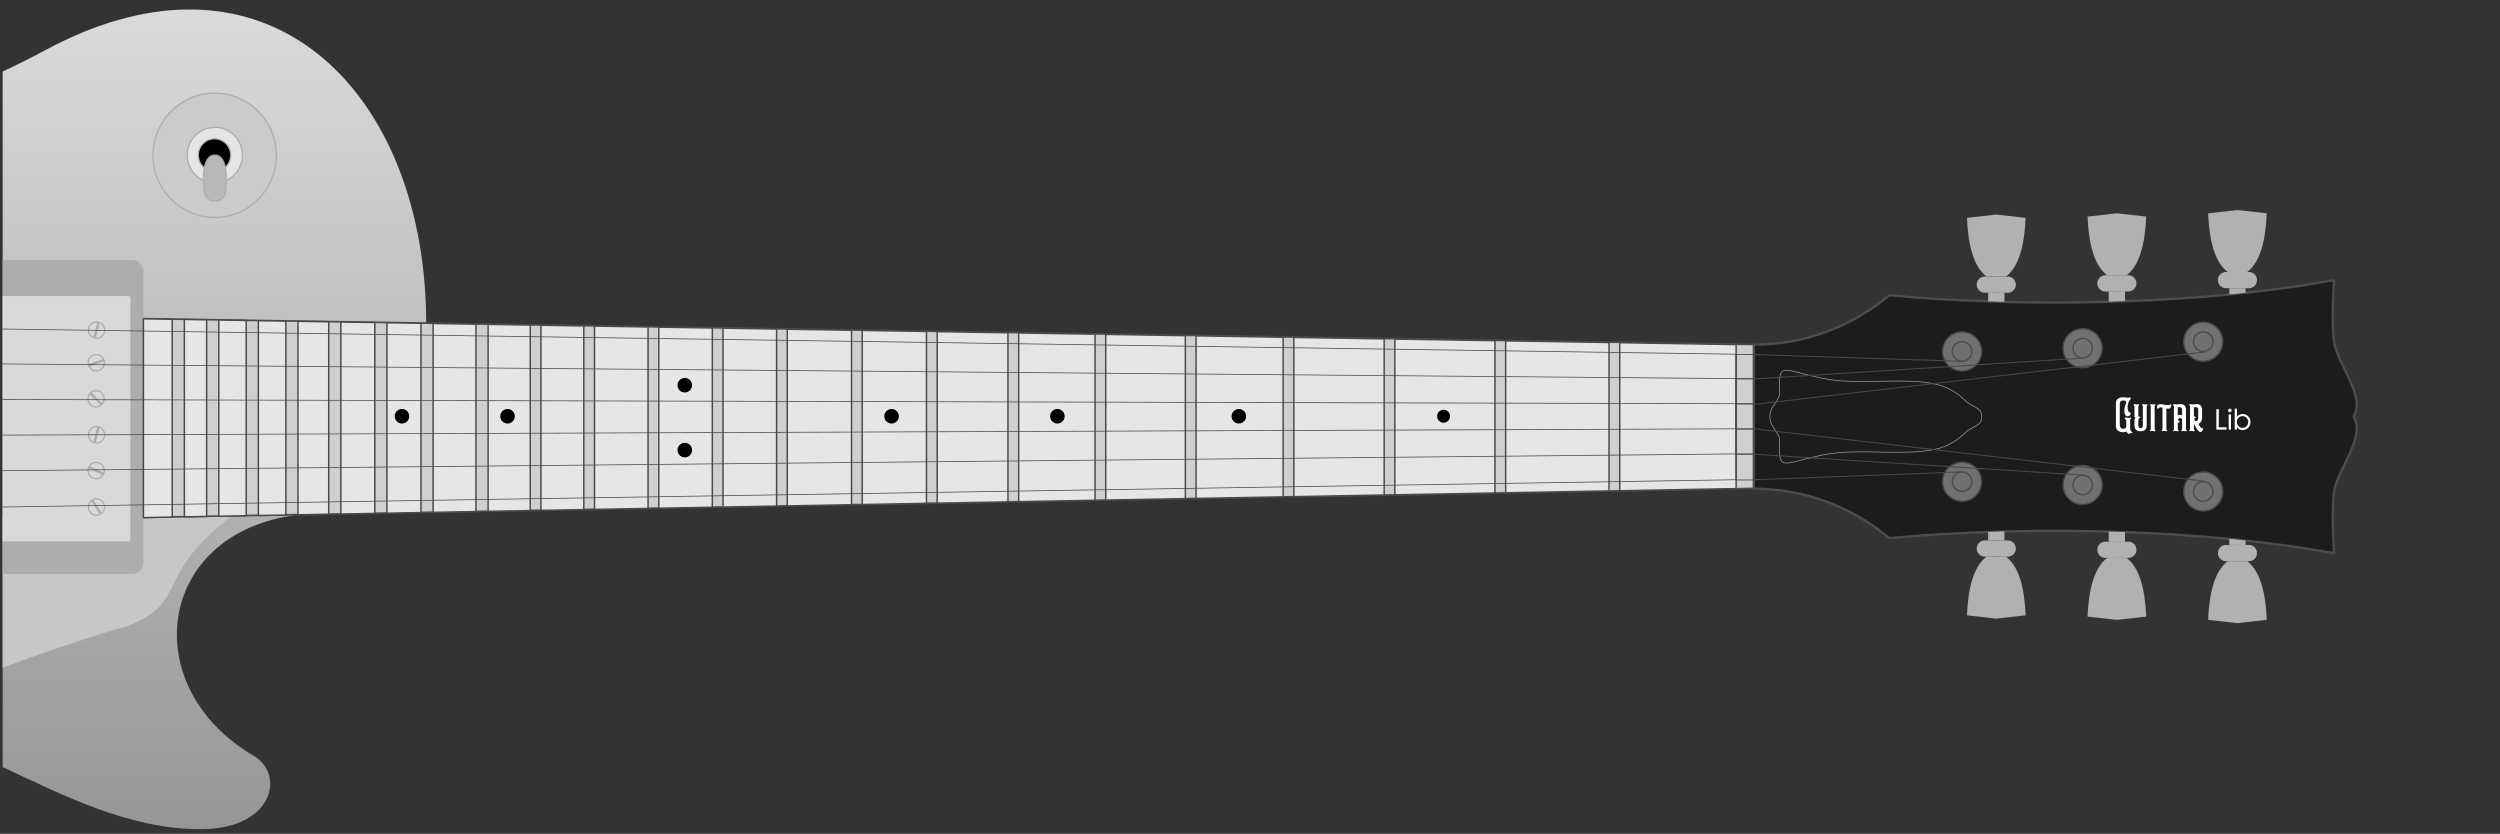 <?xml version="1.0" encoding="UTF-8" standalone="no"?>
<!DOCTYPE svg PUBLIC "-//W3C//DTD SVG 1.1//EN" "http://www.w3.org/Graphics/SVG/1.1/DTD/svg11.dtd">
<svg width="100%" height="100%" viewBox="0 0 3544 1182" version="1.1" xmlns="http://www.w3.org/2000/svg" xmlns:xlink="http://www.w3.org/1999/xlink" xml:space="preserve" xmlns:serif="http://www.serif.com/" style="fill-rule:evenodd;clip-rule:evenodd;stroke-linecap:round;stroke-linejoin:round;stroke-miterlimit:1.5;">
    <rect x="0" y="0" width="3544" height="1182" fill="#333333" stroke="none"/>
    <g transform="matrix(1,0,0,1,-596.315,-1561.57)">
        <g>
            <g transform="matrix(2.084,0,0,6.49,-1698.5,-1313.31)">
                <rect x="1101" y="443" width="1700" height="182" style="fill:none;"/>
            </g>
            <g transform="matrix(2.084,0,0,6.49,-1698.5,-1313.31)">
                <rect x="1101" y="443" width="1700" height="182" style="fill:none;"/>
            </g>
            <path d="M600.103,1662.89C618.895,1654.29 639.226,1644.12 661.331,1632.26C946.486,1479.29 1154.84,1651.98 1193.92,1925.07C1198.22,1955.13 1200.47,1986.41 1200.55,2018.61L1200.55,2020.14C1203.29,2257.68 1009.16,2292.7 1009.16,2292.7C817.04,2322.82 791.068,2536.48 955.969,2632.99C1000.65,2659.13 984.202,2736.25 882.355,2736.98C779.131,2737.72 683.397,2687.62 600.103,2649.04L600.103,1662.89Z" style="fill:url(#_Linear1);"/>
            <path d="M600.103,2293.68L600.103,2508.01C698.403,2471.71 746.959,2457.77 776.536,2449.15C866.245,2414.53 811.351,2379.69 925.286,2292.7L600.103,2293.68Z" style="fill:rgb(199,199,199);"/>
            <path d="M600.103,1930.3L600.103,2375.36L783.434,2375.36C792.323,2375.36 799.54,2368.15 799.54,2359.26L799.54,1946.4C799.54,1937.51 792.323,1930.3 783.434,1930.3L600.103,1930.3Z" style="fill:rgb(173,173,173);"/>
            <g transform="matrix(5.142,0,0,5.182,-3927.7,-337.693)">
                <circle cx="939" cy="409" r="17" style="fill:rgb(203,203,203);stroke:rgb(173,173,173);stroke-width:0.36px;"/>
            </g>
            <g transform="matrix(4.601,0,0,4.636,-2938.65,-409.008)">
                <circle cx="834.5" cy="472.5" r="8.5" style="fill:rgb(229,229,229);stroke:rgb(173,173,173);stroke-width:0.41px;"/>
            </g>
            <g transform="matrix(2.706,0,0,2.727,-1357.72,492.99)">
                <circle cx="834.5" cy="472.5" r="8.5" style="stroke:rgb(173,173,173);stroke-width:0.69px;"/>
            </g>
            <g transform="matrix(4.601,0,0,4.636,-2934.05,-411.326)">
                <path d="M833.5,473C835.984,473 837,476.137 837,480C837,483.863 836.984,487 833.5,487C830.016,487 830,483.863 830,480C830,476.137 831.016,473 833.5,473Z" style="fill:rgb(184,184,184);stroke:rgb(173,173,173);stroke-width:0.41px;"/>
            </g>
            <g transform="matrix(5.22,0,0,1576.63,-5223.58,-869255)">
                <path d="M1165,552.617L1165,552.795L1161.72,552.795L1161.72,552.616L1165,552.617Z" style="fill:none;"/>
            </g>
            <g transform="matrix(1.109,0,0,1.298,-382.093,848.542)">
                <path d="M3124.16,925.497L1065.82,897.333L1065.82,1114.4L3124.16,1082.72L3124.16,925.497Z" style="fill:rgb(207,207,207);stroke:rgb(75,74,74);stroke-width:1.9px;"/>
            </g>
            <path d="M840.456,2014.17L799.642,2013.51L799.642,2295.32L840.456,2294.57L840.456,2014.17ZM857.658,2014.45L857.658,2294.26L889.232,2293.68L889.232,2014.96L857.658,2014.45ZM906.435,2015.24L906.435,2293.37L945.379,2292.66L945.379,2015.87L906.435,2015.24ZM962.581,2016.14L962.581,2292.35L1001.52,2291.64L1001.52,2016.78L962.581,2016.14ZM1018.73,2017.06L1018.73,2291.32L1062.29,2290.53L1062.29,2017.76L1018.73,2017.06ZM1079.49,2018.04L1079.49,2290.22L1127.68,2289.34L1127.68,2018.82L1079.49,2018.04ZM1144.88,2019.1L1144.88,2289.03L1193.06,2288.15L1193.06,2019.88L1144.88,2019.1ZM1210.27,2020.16L1210.27,2287.83L1271.03,2286.73L1271.03,2021.14L1210.27,2020.16ZM1288.24,2021.42L1288.24,2286.41L1347.98,2285.33L1347.98,2022.39L1288.24,2021.42ZM1363.14,2022.63L1363.14,2285.05L1423.91,2283.94L1423.91,2023.62L1363.14,2022.63ZM1439.08,2023.86L1439.08,2283.67L1515,2282.28L1515,2025.09L1439.08,2023.86ZM1530.17,2025.34L1530.17,2282.01L1606.1,2280.62L1606.1,2026.57L1530.17,2025.34ZM1621.26,2026.81L1621.26,2280.35L1697.19,2278.96L1697.19,2028.04L1621.26,2026.81ZM1712.35,2028.29L1712.35,2278.69L1803.44,2277.03L1803.44,2029.76L1712.35,2028.29ZM1818.61,2030.01L1818.61,2276.75L1909.7,2275.09L1909.7,2031.48L1818.61,2030.01ZM1924.86,2031.73L1924.86,2274.82L2025.2,2272.99L2025.2,2033.35L1924.86,2031.73ZM2040.36,2033.6L2040.36,2272.71L2148.63,2270.74L2148.63,2035.35L2040.36,2033.6ZM2163.79,2035.6L2163.79,2270.46L2276.68,2268.41L2276.68,2037.43L2163.79,2035.6ZM2291.84,2037.67L2291.84,2268.13L2415.27,2265.88L2415.27,2039.67L2291.84,2037.67ZM2558.49,2041.99L2430.44,2039.92L2430.44,2265.6L2558.49,2263.27L2558.49,2041.99ZM2715.56,2044.53L2573.65,2042.24L2573.65,2262.99L2715.56,2260.41L2715.56,2044.53ZM2877.25,2047.15L2730.72,2044.78L2730.72,2260.13L2877.25,2257.46L2877.25,2047.15ZM3057.43,2050.07L2892.42,2047.4L2892.42,2257.19L3057.43,2254.18L3057.43,2050.07Z" style="fill:rgb(230,230,230);stroke:rgb(72,72,72);stroke-width:2.08px;"/>
            <g transform="matrix(1.109,0,0,1.109,-221.152,1422.17)">
                <path d="M2979,566.31C3044.88,566.31 3105.26,542.553 3152.02,503.145C3192.22,506.844 3234.76,509.526 3279,510.896L3299.83,511.59L3300.83,511.619C3321.7,512.228 3342.92,512.5 3364.42,512.5C3387.7,512.5 3410.64,512.181 3433.17,511.446L3454,510.822L3455.17,510.78C3501.37,509.126 3545.67,506.187 3587.33,501.987L3597.31,501.14L3608.17,499.827L3608.64,499.778C3648.92,495.565 3686.49,490.132 3720.67,483.809C3720.67,483.809 3716.95,536.535 3720.67,562.5C3724.83,591.591 3761.62,631.753 3745.67,658.356L3745.85,658.668C3761.33,685.272 3724.82,725.234 3720.67,754.211C3716.95,780.177 3720.67,832.902 3720.67,832.902C3686.49,826.579 3648.92,821.146 3608.64,816.934L3608.17,816.884L3597.31,815.572L3587.33,814.724C3545.67,810.524 3501.37,807.585 3455.17,805.931L3454,805.889L3433.17,805.265C3410.64,804.53 3387.7,804.211 3364.42,804.211C3342.92,804.211 3321.7,804.483 3300.83,805.092L3299.83,805.121L3279,805.815C3234.76,807.185 3192.22,809.867 3152.02,813.567C3105.26,774.158 3044.88,750.401 2979,750.401L2979,566.31Z" style="fill:rgb(28,28,28);stroke:rgb(77,77,77);stroke-width:3.01px;"/>
            </g>
            <g transform="matrix(4.62,0,0,4.62,-4383.78,-551.075)">
                <path d="M1621,585.067C1621.06,582.308 1622.64,581.71 1623.8,578.967C1624.47,577.367 1623.16,572.431 1625,571.127C1626.66,569.95 1633.99,573.497 1642.67,574.127C1652.66,574.852 1663.23,573.351 1671.55,575.077C1675.94,575.986 1678.9,578.178 1681,580.232C1683.15,582.343 1686,582.116 1686,585.132L1686,585.179C1685.99,588.204 1683.14,587.93 1681,590.032C1678.9,592.086 1675.94,594.278 1671.55,595.188C1663.23,596.914 1652.66,595.413 1642.67,596.138C1633.99,596.767 1626.66,600.315 1625,599.138C1623.16,597.833 1624.47,592.897 1623.8,591.298C1622.63,588.532 1621.04,587.947 1621,585.132L1621,585.067Z" style="fill:none;stroke:rgb(153,153,153);stroke-width:0.23px;"/>
            </g>
            <g>
                <g transform="matrix(4.62,0,0,4.62,-2951.65,-398.036)">
                    <path d="M1383,514L1378,514L1378,516.615L1383,516.782L1383,514Z" style="fill:rgb(177,177,177);"/>
                </g>
                <g transform="matrix(4.62,0,0,-4.62,-2951.65,4702.29)">
                    <path d="M1383,514L1378,514L1378,516.615L1383,516.782L1383,514Z" style="fill:rgb(177,177,177);"/>
                </g>
                <g transform="matrix(4.62,0,0,11.263,-2780.71,-3814.62)">
                    <path d="M1383,515.226L1383,514L1378,514L1378,515.287L1383,515.226Z" style="fill:rgb(177,177,177);"/>
                </g>
                <g transform="matrix(4.62,0,0,-11.263,-2780.71,8118.87)">
                    <path d="M1383,515.226L1383,514L1378,514L1378,515.287L1383,515.226Z" style="fill:rgb(177,177,177);"/>
                </g>
                <g transform="matrix(4.62,0,0,4.62,-2609.78,-404.461)">
                    <path d="M1383,515.349L1383,514L1378,514L1378,515.868L1380.39,515.664L1383,515.349Z" style="fill:rgb(177,177,177);"/>
                </g>
                <g transform="matrix(4.62,0,0,-4.62,-2609.78,4708.71)">
                    <path d="M1383,515.349L1383,514L1378,514L1378,515.868L1380.39,515.664L1383,515.349Z" style="fill:rgb(177,177,177);"/>
                </g>
                <g transform="matrix(4.62,0,0,4.62,-2949.34,-398.036)">
                    <path d="M1376.49,514C1375.12,513.996 1374,512.877 1374,511.5C1374,510.12 1375.12,509 1376.5,509L1383.52,509C1384.89,509.009 1386,510.126 1386,511.5C1386,512.88 1384.88,514 1383.5,514L1376.5,514L1376.49,514Z" style="fill:rgb(177,177,177);"/>
                </g>
                <g transform="matrix(4.62,0,0,-4.62,-2949.34,4702.29)">
                    <path d="M1376.49,514C1375.12,513.996 1374,512.877 1374,511.5C1374,510.12 1375.12,509 1376.5,509L1383.52,509C1384.89,509.009 1386,510.126 1386,511.5C1386,512.88 1384.88,514 1383.5,514L1376.5,514L1376.49,514Z" style="fill:rgb(177,177,177);"/>
                </g>
                <g transform="matrix(4.62,0,0,4.62,-2778.4,-399.841)">
                    <path d="M1376.49,514C1375.12,513.996 1374,512.877 1374,511.5C1374,510.12 1375.12,509 1376.5,509L1383.52,509C1384.89,509.009 1386,510.126 1386,511.5C1386,512.88 1384.88,514 1383.5,514L1376.5,514L1376.49,514Z" style="fill:rgb(177,177,177);"/>
                </g>
                <g transform="matrix(4.62,0,0,-4.62,-2778.4,4704.09)">
                    <path d="M1376.49,514C1375.12,513.996 1374,512.877 1374,511.5C1374,510.12 1375.12,509 1376.5,509L1383.52,509C1384.89,509.009 1386,510.126 1386,511.5C1386,512.88 1384.88,514 1383.5,514L1376.5,514L1376.49,514Z" style="fill:rgb(177,177,177);"/>
                </g>
                <g transform="matrix(4.62,0,0,4.62,-2607.47,-404.461)">
                    <path d="M1376.49,514C1375.12,513.996 1374,512.877 1374,511.5C1374,510.12 1375.12,509 1376.5,509L1383.52,509C1384.89,509.009 1386,510.126 1386,511.5C1386,512.88 1384.88,514 1383.5,514L1376.5,514L1376.49,514Z" style="fill:rgb(177,177,177);"/>
                </g>
                <g transform="matrix(4.62,0,0,-4.62,-2607.47,4708.71)">
                    <path d="M1376.49,514C1375.12,513.996 1374,512.877 1374,511.5C1374,510.12 1375.12,509 1376.5,509L1383.52,509C1384.89,509.009 1386,510.126 1386,511.5C1386,512.88 1384.88,514 1383.5,514L1376.5,514L1376.49,514Z" style="fill:rgb(177,177,177);"/>
                </g>
                <g transform="matrix(4.62,0,0,4.62,-2949.34,-398.036)">
                    <path d="M1377,509C1373.07,505.997 1371.36,499.538 1371,491L1380,490L1389,491C1388.64,499.538 1386.93,505.997 1383,509L1377,509Z" style="fill:rgb(177,177,177);"/>
                </g>
                <g transform="matrix(4.62,0,0,-4.62,-2949.34,4702.29)">
                    <path d="M1377,509C1373.07,505.997 1371.36,499.538 1371,491L1380,490L1389,491C1388.64,499.538 1386.93,505.997 1383,509L1377,509Z" style="fill:rgb(177,177,177);"/>
                </g>
                <g transform="matrix(4.62,0,0,4.62,-2778.4,-399.841)">
                    <path d="M1377,509C1373.07,505.997 1371.36,499.538 1371,491L1380,490L1389,491C1388.64,499.538 1386.93,505.997 1383,509L1377,509Z" style="fill:rgb(177,177,177);"/>
                </g>
                <g transform="matrix(4.62,0,0,-4.62,-2778.4,4704.09)">
                    <path d="M1377,509C1373.07,505.997 1371.36,499.538 1371,491L1380,490L1389,491C1388.64,499.538 1386.93,505.997 1383,509L1377,509Z" style="fill:rgb(177,177,177);"/>
                </g>
                <g transform="matrix(4.62,0,0,4.62,-2607.47,-404.461)">
                    <path d="M1377,509C1373.07,505.997 1371.36,499.538 1371,491L1380,490L1389,491C1388.64,499.538 1386.93,505.997 1383,509L1377,509Z" style="fill:rgb(177,177,177);"/>
                </g>
                <g transform="matrix(4.62,0,0,-4.62,-2607.47,4708.71)">
                    <path d="M1377,509C1373.07,505.997 1371.36,499.538 1371,491L1380,490L1389,491C1388.64,499.538 1386.93,505.997 1383,509L1377,509Z" style="fill:rgb(177,177,177);"/>
                </g>
            </g>
            <g>
                <g transform="matrix(4.62,0,0,4.62,-2794.57,-402.655)">
                    <circle cx="1373" cy="532" r="6" style="fill:rgb(112,112,112);stroke:rgb(72,72,72);stroke-width:0.41px;"/>
                </g>
                <g transform="matrix(4.62,0,0,-4.62,-2794.57,4706.91)">
                    <circle cx="1373" cy="532" r="6" style="fill:rgb(112,112,112);stroke:rgb(72,72,72);stroke-width:0.41px;"/>
                </g>
                <g transform="matrix(4.62,0,0,4.62,-2623.64,-411.895)">
                    <circle cx="1373" cy="532" r="6" style="fill:rgb(112,112,112);stroke:rgb(72,72,72);stroke-width:0.41px;"/>
                </g>
                <g transform="matrix(4.62,0,0,-4.62,-2623.64,4716.15)">
                    <circle cx="1373" cy="532" r="6" style="fill:rgb(112,112,112);stroke:rgb(72,72,72);stroke-width:0.41px;"/>
                </g>
                <g transform="matrix(4.62,0,0,-4.62,-2785.33,4706.91)">
                    <circle cx="1371" cy="532" r="3" style="fill:rgb(112,112,112);stroke:rgb(72,72,72);stroke-width:0.41px;"/>
                </g>
                <g transform="matrix(4.62,0,0,-4.62,-2614.4,4716.15)">
                    <circle cx="1371" cy="532" r="3" style="fill:rgb(112,112,112);stroke:rgb(72,72,72);stroke-width:0.41px;"/>
                </g>
                <g transform="matrix(4.62,0,0,4.62,-2785.33,-402.655)">
                    <circle cx="1371" cy="532" r="3" style="fill:rgb(112,112,112);stroke:rgb(72,72,72);stroke-width:0.41px;"/>
                </g>
                <g transform="matrix(4.62,0,0,4.62,-2614.4,-411.895)">
                    <circle cx="1371" cy="532" r="3" style="fill:rgb(112,112,112);stroke:rgb(72,72,72);stroke-width:0.41px;"/>
                </g>
                <g transform="matrix(4.62,0,0,4.62,-2965.51,-398.036)">
                    <circle cx="1373" cy="532" r="6" style="fill:rgb(112,112,112);stroke:rgb(72,72,72);stroke-width:0.41px;"/>
                </g>
                <g transform="matrix(4.62,0,0,4.62,-2956.27,-398.036)">
                    <circle cx="1371" cy="532" r="3" style="fill:rgb(112,112,112);stroke:rgb(72,72,72);stroke-width:0.41px;"/>
                </g>
                <g transform="matrix(4.62,0,0,-4.62,-2965.51,4702.29)">
                    <circle cx="1373" cy="532" r="6" style="fill:rgb(112,112,112);stroke:rgb(72,72,72);stroke-width:0.41px;"/>
                </g>
                <g transform="matrix(4.62,0,0,-4.62,-2956.27,4702.29)">
                    <circle cx="1371" cy="532" r="3" style="fill:rgb(112,112,112);stroke:rgb(72,72,72);stroke-width:0.41px;"/>
                </g>
            </g>
            <g transform="matrix(0.407,0,0,0.593,2811.37,1933.03)">
                <rect x="605" y="339" width="60" height="60" style="fill:none;stroke:rgb(72,72,72);stroke-width:2.05px;"/>
            </g>
            <g transform="matrix(0.407,0,0,0.577,2811.37,1868.49)">
                <rect x="605" y="339" width="60" height="60" style="fill:none;stroke:rgb(72,72,72);stroke-width:2.09px;"/>
            </g>
            <g transform="matrix(0.407,0,0,0.593,2811.37,1968.62)">
                <rect x="605" y="339" width="60" height="60" style="fill:none;stroke:rgb(72,72,72);stroke-width:2.05px;"/>
            </g>
            <g transform="matrix(0.407,0,0,0.593,2811.37,1897.44)">
                <rect x="605" y="339" width="60" height="60" style="fill:none;stroke:rgb(72,72,72);stroke-width:2.05px;"/>
            </g>
            <g transform="matrix(0.407,0,0,0.61,2811.37,1998.57)">
                <rect x="605" y="339" width="60" height="60" style="fill:none;stroke:rgb(72,72,72);stroke-width:2.01px;"/>
            </g>
            <g transform="matrix(1.109,0,0,1.109,-382.093,1018.58)">
                <g transform="matrix(0.962,0.005,0.005,0.999,115.067,-14.267)">
                    <path d="M3124.16,1006.13L3722.44,936.113" style="fill:none;stroke:rgb(75,74,74);stroke-width:1.33px;"/>
                </g>
                <path d="M3124.16,974.026L3544.99,947.333" style="fill:none;stroke:rgb(75,74,74);stroke-width:1.32px;"/>
                <path d="M3124.16,942.825L3390.82,951.5" style="fill:none;stroke:rgb(75,74,74);stroke-width:1.32px;"/>
            </g>
            <g transform="matrix(1.109,0,0,-1.109,-382.093,3285.67)">
                <g transform="matrix(0.962,0.005,0.005,0.999,115.067,-14.267)">
                    <path d="M3124.16,1006.13L3722.44,936.113" style="fill:none;stroke:rgb(75,74,74);stroke-width:1.33px;"/>
                </g>
                <path d="M3124.16,974.026L3544.99,947.333" style="fill:none;stroke:rgb(75,74,74);stroke-width:1.32px;"/>
                <path d="M3124.16,941.374L3390.82,951.5" style="fill:none;stroke:rgb(75,74,74);stroke-width:1.32px;"/>
            </g>
            <g transform="matrix(0.431,0,0,0.431,2493.24,858.869)">
                <path d="M2689.69,3037.51C2689.69,3041.85 2690.35,3045.08 2691.67,3047.21C2692.99,3049.34 2694.84,3051 2697.23,3052.19L2696.08,3055.39C2695.4,3055.04 2694.5,3054.87 2693.4,3054.87C2692.03,3054.87 2690.61,3055.17 2689.12,3055.77C2687.63,3056.36 2686.29,3057.13 2685.1,3058.07C2683.57,3057.3 2682.12,3056.22 2680.76,3054.81C2679.39,3053.41 2678.37,3051.64 2677.69,3049.51C2674.37,3051.3 2670.45,3052.19 2665.94,3052.19C2662.03,3052.19 2658.3,3051.43 2654.77,3049.89C2651.24,3048.36 2648.36,3046.19 2646.15,3043.38C2643.94,3040.57 2642.83,3037.25 2642.83,3033.42L2642.83,2956.04C2642.83,2950.17 2644.89,2945.57 2649.02,2942.25C2653.15,2938.93 2658.75,2937.27 2665.82,2937.27C2667.35,2937.27 2669.82,2937.44 2673.22,2937.78C2676.37,2938.21 2679.14,2938.42 2681.52,2938.42C2684.67,2938.42 2687.35,2938.03 2689.57,2937.27L2692.25,2942.38C2688.93,2944.76 2686.25,2948.63 2684.2,2954C2682.16,2959.36 2681.14,2964.81 2681.14,2970.34C2681.14,2975.45 2682.08,2979.66 2683.95,2982.98C2685.82,2986.3 2688.59,2987.96 2692.25,2987.96C2690.46,2995.8 2687.14,2999.71 2682.29,2999.71C2678.37,2999.71 2675.43,2998.12 2673.48,2994.92C2671.52,2991.73 2670.54,2987.45 2670.54,2982.09C2670.54,2978.26 2671.05,2974.07 2672.07,2969.51C2673.09,2964.96 2674.5,2960.47 2676.29,2956.04C2676.63,2955.36 2676.8,2954.59 2676.8,2953.74C2676.8,2951.87 2675.92,2950.36 2674.18,2949.21C2672.43,2948.06 2670.07,2947.49 2667.09,2947.49C2663.26,2947.49 2660.39,2948.49 2658.47,2950.49C2656.56,2952.49 2655.6,2955.78 2655.6,2960.38L2655.6,3026.27C2655.6,3035.89 2659.3,3040.7 2666.71,3040.7C2669.6,3040.7 2672.03,3039.95 2673.99,3038.47C2675.95,3036.98 2676.93,3035.08 2676.93,3032.78L2676.93,3017.84C2676.93,3014.86 2676.61,3012.69 2675.97,3011.33C2675.33,3009.97 2673.86,3008.86 2671.56,3008.01C2671.56,3006.65 2671.86,3005.52 2672.45,3004.63C2673.05,3003.73 2673.95,3003.29 2675.14,3003.29C2675.73,3003.29 2676.41,3003.41 2677.18,3003.67C2679.31,3004.43 2681.48,3004.82 2683.69,3004.82C2686.25,3004.82 2688.8,3004.39 2691.35,3003.54L2692.5,3006.73C2691.48,3007.24 2690.76,3007.8 2690.33,3008.39C2689.91,3008.99 2689.69,3009.84 2689.69,3010.95L2689.69,3037.51Z" style="fill:none;fill-rule:nonzero;"/>
                <path d="M2747.03,2962.81C2746.01,2963.32 2745.28,2963.87 2744.86,2964.47C2744.43,2965.06 2744.22,2965.91 2744.22,2967.02L2744.22,3030.23C2744.22,3036.36 2742.43,3041.02 2738.86,3044.21C2735.28,3047.4 2730.34,3049 2724.04,3049C2717.66,3049 2712.7,3047.38 2709.17,3044.15C2705.63,3040.91 2703.87,3036.27 2703.87,3030.23L2703.87,3013.12C2703.87,3009.37 2705.06,3006.31 2707.44,3003.93C2705.06,3003.33 2703.87,3002.05 2703.87,3000.09L2703.87,2967.02C2703.87,2966.09 2703.63,2965.32 2703.16,2964.72C2702.7,2964.13 2701.99,2963.49 2701.06,2962.81C2701.06,2961.62 2701.46,2960.74 2702.27,2960.19C2703.08,2959.64 2704.12,2959.49 2705.4,2959.74C2705.74,2959.83 2706.61,2960.02 2708.02,2960.32C2709.42,2960.62 2710.93,2960.76 2712.55,2960.76C2714.76,2960.76 2716.68,2960.38 2718.3,2959.62L2719.45,2962.81C2718.43,2963.32 2717.7,2963.87 2717.28,2964.47C2716.85,2965.06 2716.64,2965.91 2716.64,2967.02L2716.64,3000.09C2718.43,3000.09 2720,3000.48 2721.36,3001.24C2722.72,3002.01 2723.41,3002.99 2723.41,3004.18C2721.02,3004.18 2719.3,3005.1 2718.23,3006.93C2717.17,3008.76 2716.64,3011.8 2716.64,3016.05L2716.64,3028.83C2716.64,3032.57 2717.28,3035.17 2718.55,3036.61C2719.83,3038.06 2721.66,3038.78 2724.04,3038.78C2726.43,3038.78 2728.26,3038.06 2729.53,3036.61C2730.81,3035.17 2731.45,3032.57 2731.45,3028.83L2731.45,2967.02C2731.45,2966.09 2731.22,2965.32 2730.75,2964.72C2730.28,2964.13 2729.58,2963.49 2728.64,2962.81C2728.64,2961.62 2729.04,2960.74 2729.85,2960.19C2730.66,2959.64 2731.7,2959.49 2732.98,2959.74C2733.32,2959.83 2734.2,2960.02 2735.6,2960.32C2737,2960.62 2738.51,2960.76 2740.13,2960.76C2742.35,2960.76 2744.26,2960.38 2745.88,2959.62L2747.03,2962.81Z" style="fill:none;fill-rule:nonzero;"/>
                <path d="M2770.27,3041.59C2770.27,3042.53 2770.5,3043.3 2770.97,3043.89C2771.44,3044.49 2772.14,3045.13 2773.08,3045.81C2773.08,3047 2772.67,3047.87 2771.86,3048.43C2771.05,3048.98 2770.01,3049.13 2768.74,3048.87C2768.39,3048.79 2767.52,3048.6 2766.12,3048.3C2764.71,3048 2763.2,3047.85 2761.59,3047.85C2759.37,3047.85 2757.46,3048.23 2755.84,3049L2754.69,3045.81C2755.71,3045.3 2756.43,3044.74 2756.86,3044.15C2757.29,3043.55 2757.5,3042.7 2757.5,3041.59L2757.5,2967.02C2757.5,2966.09 2757.26,2965.32 2756.8,2964.72C2756.33,2964.13 2755.63,2963.49 2754.69,2962.81C2754.69,2961.62 2755.09,2960.74 2755.9,2960.19C2756.71,2959.64 2757.75,2959.49 2759.03,2959.74C2759.37,2959.83 2760.24,2960.02 2761.65,2960.32C2763.05,2960.62 2764.56,2960.76 2766.18,2960.76C2768.39,2960.76 2770.31,2960.38 2771.93,2959.62L2773.08,2962.81C2772.05,2963.32 2771.33,2963.87 2770.91,2964.47C2770.48,2965.06 2770.27,2965.91 2770.27,2967.02L2770.27,3041.59Z" style="fill:none;fill-rule:nonzero;"/>
                <path d="M2825.69,2962.81C2825.09,2963.57 2824.54,2965.02 2824.03,2967.15C2823.51,2969.53 2822.71,2971.38 2821.6,2972.7C2820.49,2974.02 2818.37,2974.68 2815.22,2974.68C2813.85,2974.68 2812.36,2974.55 2810.75,2974.3L2809.98,2974.3C2809.21,2974.3 2808.83,2974.73 2808.83,2975.58L2808.83,3041.59C2808.83,3042.53 2809.07,3043.3 2809.53,3043.89C2810,3044.49 2810.7,3045.13 2811.64,3045.81C2811.64,3047 2811.24,3047.87 2810.43,3048.43C2809.62,3048.98 2808.58,3049.13 2807.3,3048.87C2806.96,3048.79 2806.09,3048.6 2804.68,3048.3C2803.28,3048 2801.76,3047.85 2800.15,3047.85C2797.93,3047.85 2796.02,3048.23 2794.4,3049L2793.25,3045.81C2794.27,3045.3 2795,3044.74 2795.42,3044.15C2795.85,3043.55 2796.06,3042.7 2796.06,3041.59L2796.06,2972.39C2796.06,2971.87 2795.93,2971.47 2795.68,2971.17C2795.42,2970.87 2794.74,2970.64 2793.64,2970.47L2793.76,2970.47C2792.23,2970.3 2791.17,2970.21 2790.57,2970.21C2788.53,2970.21 2786.78,2970.64 2785.34,2971.49C2783.89,2972.34 2782.61,2973.75 2781.51,2975.7C2780.65,2975.7 2779.89,2974.83 2779.21,2973.09C2778.53,2971.34 2778.18,2969.49 2778.18,2967.53C2778.18,2965.32 2779.1,2963.47 2780.93,2961.98C2782.76,2960.49 2785.55,2959.74 2789.29,2959.74C2791.25,2959.74 2793.51,2960 2796.06,2960.51L2797.98,2960.89C2804.19,2962.17 2809.43,2962.81 2813.68,2962.81C2818.96,2962.81 2822.37,2961.74 2823.9,2959.62L2825.69,2962.81Z" style="fill:none;fill-rule:nonzero;"/>
                <path d="M2873.32,3041.59C2873.32,3042.53 2873.55,3043.3 2874.02,3043.89C2874.49,3044.49 2875.19,3045.13 2876.12,3045.81C2876.12,3047 2875.72,3047.87 2874.91,3048.43C2874.1,3048.98 2873.06,3049.13 2871.78,3048.87C2871.44,3048.79 2870.57,3048.6 2869.16,3048.3C2867.76,3048 2866.25,3047.85 2864.63,3047.85C2862.42,3047.85 2860.5,3048.23 2858.89,3049L2857.74,3045.81C2858.76,3045.3 2859.48,3044.74 2859.91,3044.15C2860.33,3043.55 2860.55,3042.7 2860.55,3041.59L2860.55,3007.37C2858.16,3006.1 2855.99,3005.46 2854.03,3005.46C2852.08,3005.46 2850.52,3005.99 2849.37,3007.05C2848.22,3008.12 2847.65,3009.54 2847.65,3011.33C2847.65,3012.78 2848.14,3014.03 2849.12,3015.1C2850.1,3016.16 2851.44,3016.69 2853.14,3016.69C2853.14,3018.06 2852.46,3019.1 2851.1,3019.82C2849.74,3020.55 2848.16,3020.82 2846.37,3020.65L2846.37,3041.59C2846.37,3042.53 2846.61,3043.3 2847.08,3043.89C2847.54,3044.49 2848.24,3045.13 2849.18,3045.81C2849.18,3047 2848.78,3047.87 2847.97,3048.43C2847.16,3048.98 2846.12,3049.13 2844.84,3048.87C2844.5,3048.79 2843.63,3048.6 2842.22,3048.3C2840.82,3048 2839.31,3047.85 2837.69,3047.85C2835.48,3047.85 2833.56,3048.23 2831.94,3049L2830.79,3045.81C2831.82,3045.3 2832.54,3044.74 2832.97,3044.15C2833.39,3043.55 2833.6,3042.7 2833.6,3041.59L2833.6,2967.02C2833.6,2966.09 2833.37,2965.32 2832.9,2964.72C2832.43,2964.13 2831.73,2963.49 2830.79,2962.81C2830.79,2961.79 2831.07,2961 2831.62,2960.45C2832.18,2959.89 2832.92,2959.62 2833.86,2959.62C2834.45,2959.62 2834.88,2959.66 2835.14,2959.74C2837.43,2960.25 2839.65,2960.51 2841.78,2960.51C2843.22,2960.51 2844.5,2960.47 2845.61,2960.38C2846.71,2960.3 2847.65,2960.21 2848.41,2960.13C2851.82,2959.79 2854.59,2959.62 2856.72,2959.62C2861.82,2959.62 2865.87,2961.28 2868.85,2964.6C2871.83,2967.91 2873.32,2972.51 2873.32,2978.39L2873.32,3041.59ZM2846.37,2996.65C2848.41,2995.62 2850.67,2995.11 2853.14,2995.11C2855.61,2995.11 2858.08,2995.67 2860.55,2996.77L2860.55,2978.64C2860.55,2975.49 2859.95,2973.24 2858.76,2971.87C2857.57,2970.51 2855.82,2969.83 2853.52,2969.83L2846.37,2969.83L2846.37,2996.65Z" style="fill:none;fill-rule:nonzero;"/>
                <path d="M2916.47,3028.7C2918.35,3031.85 2919.99,3034.19 2921.39,3035.72C2922.8,3037.25 2924.14,3038.25 2925.41,3038.72C2926.69,3039.19 2928.27,3039.42 2930.14,3039.42C2929.29,3043.08 2928.05,3045.98 2926.43,3048.11C2924.82,3050.23 2922.95,3051.3 2920.82,3051.3C2916.99,3051.3 2912.94,3047.72 2908.69,3040.57L2899.37,3024.74L2899.37,3041.59C2899.37,3042.53 2899.6,3043.3 2900.07,3043.89C2900.53,3044.49 2901.24,3045.13 2902.17,3045.81C2902.17,3047 2901.77,3047.87 2900.96,3048.43C2900.15,3048.98 2899.11,3049.13 2897.83,3048.87C2897.49,3048.79 2896.62,3048.6 2895.22,3048.3C2893.81,3048 2892.3,3047.85 2890.68,3047.85C2888.47,3047.85 2886.55,3048.23 2884.93,3049L2883.79,3045.81C2884.81,3045.3 2885.53,3044.74 2885.96,3044.15C2886.38,3043.55 2886.6,3042.7 2886.6,3041.59L2886.6,2967.02C2886.6,2966.09 2886.36,2965.32 2885.89,2964.72C2885.43,2964.13 2884.72,2963.49 2883.79,2962.81C2883.79,2961.79 2884.06,2961 2884.62,2960.45C2885.17,2959.89 2885.91,2959.62 2886.85,2959.62C2887.45,2959.62 2887.87,2959.66 2888.13,2959.74C2890.43,2960.25 2892.64,2960.51 2894.77,2960.51C2896.22,2960.51 2897.49,2960.47 2898.6,2960.38C2899.7,2960.3 2900.64,2960.21 2901.41,2960.13C2904.81,2959.79 2907.58,2959.62 2909.71,2959.62C2914.82,2959.62 2918.86,2961.32 2921.84,2964.72C2924.82,2968.13 2926.31,2972.77 2926.31,2978.64L2926.31,3002.9C2926.31,3008.52 2925.24,3013.18 2923.12,3016.89C2920.99,3020.59 2917.97,3023.16 2914.05,3024.61L2916.47,3028.7ZM2899.37,2969.83L2899.37,3000.22C2901.15,3000.05 2902.73,3000.33 2904.09,3001.05C2905.45,3001.78 2906.13,3002.82 2906.13,3004.18C2904.43,3004.18 2903.09,3004.71 2902.11,3005.78C2901.13,3006.84 2900.64,3008.1 2900.64,3009.54C2900.64,3011.25 2901.2,3012.65 2902.3,3013.76C2903.41,3014.86 2904.81,3015.42 2906.51,3015.42C2908.73,3015.42 2910.45,3014.42 2911.69,3012.42C2912.92,3010.42 2913.54,3006.73 2913.54,3001.37L2913.54,2978.64C2913.54,2975.49 2912.94,2973.24 2911.75,2971.87C2910.56,2970.51 2908.81,2969.83 2906.51,2969.83L2899.37,2969.83Z" style="fill:none;fill-rule:nonzero;"/>
                <path d="M2992.2,2981.2C2997.9,2981.2 3002.09,2982.86 3004.78,2986.18C3007.46,2989.49 3008.8,2994.52 3008.8,3001.24L3008.8,3030.23C3008.8,3036.36 3007.01,3041.02 3003.43,3044.21C2999.86,3047.4 2994.92,3049 2988.62,3049C2982.92,3049 2978.34,3047.36 2974.89,3044.08C2971.45,3040.81 2969.72,3036.19 2969.72,3030.23L2969.72,3019.63C2969.72,3012.31 2970.64,3007.44 2972.47,3005.01C2974.3,3002.58 2976.66,3001.37 2979.55,3001.37C2984.15,3001.37 2987.26,3004.86 2988.88,3011.84C2986.75,3011.84 2985.15,3012.82 2984.09,3014.78C2983.02,3016.74 2982.49,3020.4 2982.49,3025.76C2982.49,3030.7 2982.98,3034.1 2983.96,3035.97C2984.94,3037.85 2986.71,3038.78 2989.26,3038.78C2991.56,3038.78 2993.26,3038.06 2994.37,3036.61C2995.47,3035.17 2996.03,3032.57 2996.03,3028.83L2996.03,3002.65C2996.03,2998.73 2995.62,2995.88 2994.82,2994.09C2994.01,2992.3 2992.15,2991.41 2989.26,2991.41C2987.98,2991.41 2986.75,2991.69 2985.56,2992.24C2984.37,2992.79 2983.39,2993.58 2982.62,2994.6L2971.26,2993.2L2974.96,2971.36C2975.21,2969.83 2975.34,2968.51 2975.34,2967.41C2975.34,2965.02 2974.7,2963.28 2973.43,2962.17L2974.7,2959.62C2976.92,2959.62 2979.85,2959.74 2983.51,2960C2989.98,2960.34 2994.92,2960.51 2998.33,2960.51C3002.75,2960.51 3005.39,2960.21 3006.24,2959.62L3007.52,2962.17L3003.31,2973.79L3002.03,2973.79C3002.03,2972.17 3001.39,2971.11 3000.11,2970.6C2998.84,2970.09 2996.54,2969.83 2993.22,2969.83C2991.09,2969.83 2989.47,2970.04 2988.37,2970.47C2987.26,2970.89 2986.58,2971.75 2986.32,2973.02L2984.79,2982.09C2987.51,2981.49 2989.98,2981.2 2992.2,2981.2Z" style="fill:none;fill-rule:nonzero;"/>
                <path d="M3038.93,2981.2C3044.64,2981.2 3048.83,2982.86 3051.51,2986.18C3054.19,2989.49 3055.53,2994.52 3055.53,3001.24L3055.53,3030.23C3055.53,3036.36 3053.74,3041.02 3050.17,3044.21C3046.59,3047.4 3041.66,3049 3035.36,3049C3029.65,3049 3025.08,3047.36 3021.63,3044.08C3018.18,3040.81 3016.46,3036.19 3016.46,3030.23L3016.46,3019.63C3016.46,3012.31 3017.37,3007.44 3019.2,3005.01C3021.03,3002.58 3023.4,3001.37 3026.29,3001.37C3030.89,3001.37 3033.99,3004.86 3035.61,3011.84C3033.48,3011.84 3031.89,3012.82 3030.82,3014.78C3029.76,3016.74 3029.23,3020.4 3029.23,3025.76C3029.23,3030.7 3029.72,3034.1 3030.7,3035.97C3031.68,3037.85 3033.44,3038.78 3035.99,3038.78C3038.29,3038.78 3040,3038.06 3041.1,3036.61C3042.21,3035.17 3042.76,3032.57 3042.76,3028.83L3042.76,3002.65C3042.76,2998.73 3042.36,2995.88 3041.55,2994.09C3040.74,2992.3 3038.89,2991.41 3035.99,2991.41C3034.72,2991.41 3033.48,2991.69 3032.29,2992.24C3031.1,2992.79 3030.12,2993.58 3029.36,2994.6L3017.99,2993.2L3021.69,2971.36C3021.95,2969.83 3022.08,2968.51 3022.08,2967.41C3022.08,2965.02 3021.44,2963.28 3020.16,2962.17L3021.44,2959.62C3023.65,2959.62 3026.59,2959.74 3030.25,2960C3036.72,2960.34 3041.66,2960.51 3045.06,2960.51C3049.49,2960.51 3052.13,2960.21 3052.98,2959.62L3054.26,2962.17L3050.04,2973.79L3048.76,2973.79C3048.76,2972.17 3048.13,2971.11 3046.85,2970.6C3045.57,2970.09 3043.27,2969.83 3039.95,2969.83C3037.83,2969.83 3036.21,2970.04 3035.1,2970.47C3033.99,2970.89 3033.31,2971.75 3033.06,2973.02L3031.53,2982.09C3034.25,2981.49 3036.72,2981.2 3038.93,2981.2Z" style="fill:none;fill-rule:nonzero;"/>
            </g>
            <g transform="matrix(0.431,0,0,0.431,2456.76,858.849)">
                <path d="M2689.69,3037.51C2689.69,3041.85 2690.35,3045.08 2691.67,3047.21C2692.99,3049.34 2694.84,3051 2697.23,3052.19L2696.08,3055.39C2695.4,3055.04 2694.5,3054.87 2693.4,3054.87C2692.03,3054.87 2690.61,3055.17 2689.12,3055.77C2687.63,3056.36 2686.29,3057.13 2685.1,3058.07C2683.57,3057.3 2682.12,3056.22 2680.76,3054.81C2679.39,3053.41 2678.37,3051.64 2677.69,3049.51C2674.37,3051.3 2670.45,3052.19 2665.94,3052.19C2662.03,3052.19 2658.3,3051.43 2654.77,3049.89C2651.24,3048.36 2648.36,3046.19 2646.15,3043.38C2643.94,3040.57 2642.83,3037.25 2642.83,3033.42L2642.83,2956.04C2642.83,2950.17 2644.89,2945.57 2649.02,2942.25C2653.15,2938.93 2658.75,2937.27 2665.82,2937.27C2667.35,2937.27 2669.82,2937.44 2673.22,2937.78C2676.37,2938.21 2679.14,2938.42 2681.52,2938.42C2684.67,2938.42 2687.35,2938.03 2689.57,2937.27L2692.25,2942.38C2688.93,2944.76 2686.25,2948.63 2684.2,2954C2682.16,2959.36 2681.14,2964.81 2681.14,2970.34C2681.14,2975.45 2682.08,2979.66 2683.95,2982.98C2685.82,2986.3 2688.59,2987.96 2692.25,2987.96C2690.46,2995.8 2687.14,2999.71 2682.29,2999.71C2678.37,2999.71 2675.43,2998.12 2673.48,2994.92C2671.52,2991.73 2670.54,2987.45 2670.54,2982.09C2670.54,2978.26 2671.05,2974.07 2672.07,2969.51C2673.09,2964.96 2674.5,2960.47 2676.29,2956.04C2676.63,2955.36 2676.8,2954.59 2676.8,2953.74C2676.8,2951.87 2675.92,2950.36 2674.18,2949.21C2672.43,2948.06 2670.07,2947.49 2667.09,2947.49C2663.26,2947.49 2660.39,2948.49 2658.47,2950.49C2656.56,2952.49 2655.6,2955.78 2655.6,2960.38L2655.6,3026.27C2655.6,3035.89 2659.3,3040.7 2666.71,3040.7C2669.6,3040.7 2672.03,3039.95 2673.99,3038.47C2675.95,3036.98 2676.93,3035.08 2676.93,3032.78L2676.93,3017.84C2676.93,3014.86 2676.61,3012.69 2675.97,3011.33C2675.33,3009.97 2673.86,3008.86 2671.56,3008.01C2671.56,3006.65 2671.86,3005.52 2672.45,3004.63C2673.05,3003.73 2673.95,3003.29 2675.14,3003.29C2675.73,3003.29 2676.41,3003.41 2677.18,3003.67C2679.31,3004.43 2681.48,3004.82 2683.69,3004.82C2686.25,3004.82 2688.8,3004.39 2691.35,3003.54L2692.5,3006.73C2691.48,3007.24 2690.76,3007.8 2690.33,3008.39C2689.91,3008.99 2689.69,3009.84 2689.69,3010.95L2689.69,3037.51Z" style="fill:white;fill-rule:nonzero;"/>
                <path d="M2747.03,2962.81C2746.01,2963.32 2745.28,2963.87 2744.86,2964.47C2744.43,2965.06 2744.22,2965.91 2744.22,2967.02L2744.22,3030.23C2744.22,3036.36 2742.43,3041.02 2738.86,3044.21C2735.28,3047.4 2730.34,3049 2724.04,3049C2717.66,3049 2712.7,3047.38 2709.17,3044.15C2705.63,3040.91 2703.87,3036.27 2703.87,3030.23L2703.87,3013.12C2703.87,3009.37 2705.06,3006.31 2707.44,3003.93C2705.06,3003.33 2703.87,3002.05 2703.87,3000.09L2703.87,2967.02C2703.87,2966.09 2703.63,2965.32 2703.16,2964.72C2702.7,2964.13 2701.99,2963.49 2701.06,2962.81C2701.06,2961.62 2701.46,2960.74 2702.27,2960.19C2703.08,2959.64 2704.12,2959.49 2705.4,2959.74C2705.74,2959.83 2706.61,2960.02 2708.02,2960.32C2709.42,2960.62 2710.93,2960.76 2712.55,2960.76C2714.76,2960.76 2716.68,2960.38 2718.3,2959.62L2719.45,2962.81C2718.43,2963.32 2717.7,2963.87 2717.28,2964.47C2716.85,2965.06 2716.64,2965.91 2716.64,2967.02L2716.64,3000.09C2718.43,3000.09 2720,3000.48 2721.36,3001.24C2722.72,3002.01 2723.41,3002.99 2723.41,3004.18C2721.02,3004.18 2719.3,3005.1 2718.23,3006.93C2717.17,3008.76 2716.64,3011.8 2716.64,3016.05L2716.64,3028.83C2716.64,3032.57 2717.28,3035.17 2718.55,3036.61C2719.83,3038.06 2721.66,3038.78 2724.04,3038.78C2726.43,3038.78 2728.26,3038.06 2729.53,3036.61C2730.81,3035.17 2731.45,3032.57 2731.45,3028.83L2731.45,2967.02C2731.45,2966.09 2731.22,2965.32 2730.75,2964.72C2730.28,2964.13 2729.58,2963.49 2728.64,2962.81C2728.64,2961.62 2729.04,2960.74 2729.85,2960.19C2730.66,2959.64 2731.7,2959.49 2732.98,2959.74C2733.32,2959.83 2734.2,2960.02 2735.6,2960.32C2737,2960.62 2738.51,2960.76 2740.13,2960.76C2742.35,2960.76 2744.26,2960.38 2745.88,2959.62L2747.03,2962.81Z" style="fill:white;fill-rule:nonzero;"/>
                <path d="M2770.27,3041.59C2770.27,3042.53 2770.5,3043.3 2770.97,3043.89C2771.44,3044.49 2772.14,3045.13 2773.08,3045.81C2773.08,3047 2772.67,3047.87 2771.86,3048.43C2771.05,3048.98 2770.01,3049.13 2768.74,3048.87C2768.39,3048.79 2767.52,3048.6 2766.12,3048.3C2764.71,3048 2763.2,3047.85 2761.59,3047.85C2759.37,3047.85 2757.46,3048.23 2755.84,3049L2754.69,3045.81C2755.71,3045.3 2756.43,3044.74 2756.86,3044.15C2757.29,3043.55 2757.5,3042.7 2757.5,3041.59L2757.5,2967.02C2757.5,2966.09 2757.26,2965.32 2756.8,2964.72C2756.33,2964.13 2755.63,2963.49 2754.69,2962.81C2754.69,2961.62 2755.09,2960.74 2755.9,2960.19C2756.71,2959.64 2757.75,2959.49 2759.03,2959.74C2759.37,2959.83 2760.24,2960.02 2761.65,2960.32C2763.05,2960.62 2764.56,2960.76 2766.18,2960.76C2768.39,2960.76 2770.31,2960.38 2771.93,2959.62L2773.08,2962.81C2772.05,2963.32 2771.33,2963.87 2770.91,2964.47C2770.48,2965.06 2770.27,2965.91 2770.27,2967.02L2770.27,3041.59Z" style="fill:white;fill-rule:nonzero;"/>
                <path d="M2825.69,2962.81C2825.09,2963.57 2824.54,2965.02 2824.03,2967.15C2823.51,2969.53 2822.71,2971.38 2821.6,2972.7C2820.49,2974.02 2818.37,2974.68 2815.22,2974.68C2813.85,2974.68 2812.36,2974.55 2810.75,2974.3L2809.98,2974.3C2809.21,2974.3 2808.83,2974.73 2808.83,2975.58L2808.83,3041.59C2808.83,3042.53 2809.07,3043.3 2809.53,3043.89C2810,3044.49 2810.7,3045.13 2811.64,3045.81C2811.64,3047 2811.24,3047.87 2810.43,3048.43C2809.62,3048.98 2808.58,3049.13 2807.3,3048.87C2806.96,3048.79 2806.09,3048.6 2804.68,3048.3C2803.28,3048 2801.76,3047.85 2800.15,3047.85C2797.93,3047.85 2796.02,3048.23 2794.4,3049L2793.25,3045.81C2794.27,3045.3 2795,3044.74 2795.42,3044.15C2795.85,3043.55 2796.06,3042.7 2796.06,3041.59L2796.06,2972.39C2796.06,2971.87 2795.93,2971.47 2795.68,2971.17C2795.42,2970.87 2794.74,2970.64 2793.64,2970.47L2793.76,2970.47C2792.23,2970.3 2791.17,2970.21 2790.57,2970.21C2788.53,2970.21 2786.78,2970.64 2785.34,2971.49C2783.89,2972.34 2782.61,2973.75 2781.51,2975.7C2780.65,2975.7 2779.89,2974.83 2779.21,2973.09C2778.53,2971.34 2778.18,2969.49 2778.18,2967.53C2778.18,2965.32 2779.1,2963.47 2780.93,2961.98C2782.76,2960.49 2785.55,2959.74 2789.29,2959.74C2791.25,2959.74 2793.51,2960 2796.06,2960.51L2797.98,2960.89C2804.19,2962.17 2809.43,2962.81 2813.68,2962.81C2818.96,2962.81 2822.37,2961.74 2823.9,2959.62L2825.69,2962.81Z" style="fill:white;fill-rule:nonzero;"/>
                <path d="M2873.32,3041.59C2873.32,3042.53 2873.55,3043.3 2874.02,3043.89C2874.49,3044.49 2875.19,3045.13 2876.12,3045.81C2876.12,3047 2875.72,3047.87 2874.91,3048.43C2874.1,3048.98 2873.06,3049.13 2871.78,3048.87C2871.44,3048.79 2870.57,3048.6 2869.16,3048.3C2867.76,3048 2866.25,3047.85 2864.63,3047.85C2862.42,3047.85 2860.5,3048.23 2858.89,3049L2857.74,3045.81C2858.76,3045.3 2859.48,3044.74 2859.91,3044.15C2860.33,3043.55 2860.55,3042.7 2860.55,3041.59L2860.55,3007.37C2858.16,3006.1 2855.99,3005.46 2854.03,3005.46C2852.08,3005.46 2850.52,3005.99 2849.37,3007.05C2848.22,3008.12 2847.65,3009.54 2847.65,3011.33C2847.65,3012.78 2848.14,3014.03 2849.12,3015.1C2850.1,3016.16 2851.44,3016.69 2853.14,3016.69C2853.14,3018.06 2852.46,3019.1 2851.1,3019.82C2849.74,3020.55 2848.16,3020.82 2846.37,3020.65L2846.37,3041.59C2846.37,3042.53 2846.61,3043.3 2847.08,3043.89C2847.54,3044.49 2848.24,3045.13 2849.18,3045.81C2849.18,3047 2848.78,3047.87 2847.97,3048.43C2847.16,3048.98 2846.12,3049.13 2844.84,3048.87C2844.5,3048.79 2843.63,3048.6 2842.22,3048.3C2840.82,3048 2839.31,3047.85 2837.69,3047.85C2835.48,3047.85 2833.56,3048.23 2831.94,3049L2830.79,3045.81C2831.82,3045.3 2832.54,3044.74 2832.97,3044.15C2833.39,3043.55 2833.6,3042.7 2833.6,3041.59L2833.6,2967.02C2833.6,2966.09 2833.37,2965.32 2832.9,2964.72C2832.43,2964.13 2831.73,2963.49 2830.79,2962.81C2830.79,2961.79 2831.07,2961 2831.62,2960.45C2832.18,2959.89 2832.92,2959.62 2833.86,2959.62C2834.45,2959.62 2834.88,2959.66 2835.14,2959.74C2837.43,2960.25 2839.65,2960.51 2841.78,2960.51C2843.22,2960.51 2844.5,2960.47 2845.61,2960.38C2846.71,2960.3 2847.65,2960.21 2848.41,2960.13C2851.82,2959.79 2854.59,2959.62 2856.72,2959.62C2861.82,2959.62 2865.87,2961.28 2868.85,2964.6C2871.83,2967.91 2873.32,2972.51 2873.32,2978.39L2873.32,3041.59ZM2846.37,2996.65C2848.41,2995.62 2850.67,2995.11 2853.14,2995.11C2855.61,2995.11 2858.08,2995.67 2860.55,2996.77L2860.55,2978.64C2860.55,2975.49 2859.95,2973.24 2858.76,2971.87C2857.57,2970.51 2855.82,2969.83 2853.52,2969.83L2846.37,2969.83L2846.37,2996.65Z" style="fill:white;fill-rule:nonzero;"/>
                <path d="M2916.47,3028.7C2918.35,3031.85 2919.99,3034.19 2921.39,3035.72C2922.8,3037.25 2924.14,3038.25 2925.41,3038.72C2926.69,3039.19 2928.27,3039.42 2930.14,3039.42C2929.29,3043.08 2928.05,3045.98 2926.43,3048.11C2924.82,3050.23 2922.95,3051.3 2920.82,3051.3C2916.99,3051.3 2912.94,3047.72 2908.69,3040.57L2899.37,3024.74L2899.37,3041.59C2899.37,3042.53 2899.6,3043.3 2900.07,3043.89C2900.53,3044.49 2901.24,3045.13 2902.17,3045.81C2902.17,3047 2901.77,3047.87 2900.96,3048.43C2900.15,3048.98 2899.11,3049.13 2897.83,3048.87C2897.49,3048.79 2896.62,3048.6 2895.22,3048.3C2893.81,3048 2892.3,3047.85 2890.68,3047.85C2888.47,3047.85 2886.55,3048.23 2884.93,3049L2883.79,3045.81C2884.81,3045.3 2885.53,3044.74 2885.96,3044.15C2886.38,3043.55 2886.6,3042.7 2886.6,3041.59L2886.6,2967.02C2886.6,2966.09 2886.36,2965.32 2885.89,2964.72C2885.43,2964.13 2884.72,2963.49 2883.79,2962.81C2883.79,2961.79 2884.06,2961 2884.62,2960.45C2885.17,2959.89 2885.91,2959.62 2886.85,2959.62C2887.45,2959.62 2887.87,2959.66 2888.13,2959.74C2890.43,2960.25 2892.64,2960.51 2894.77,2960.51C2896.22,2960.51 2897.49,2960.47 2898.6,2960.38C2899.7,2960.3 2900.64,2960.21 2901.41,2960.13C2904.81,2959.79 2907.58,2959.62 2909.71,2959.62C2914.82,2959.62 2918.86,2961.32 2921.84,2964.72C2924.82,2968.13 2926.31,2972.77 2926.31,2978.64L2926.31,3002.9C2926.31,3008.52 2925.24,3013.18 2923.12,3016.89C2920.99,3020.59 2917.97,3023.16 2914.05,3024.61L2916.47,3028.7ZM2899.37,2969.83L2899.37,3000.22C2901.15,3000.05 2902.73,3000.33 2904.09,3001.05C2905.45,3001.78 2906.13,3002.82 2906.13,3004.18C2904.43,3004.18 2903.09,3004.71 2902.11,3005.78C2901.13,3006.84 2900.64,3008.1 2900.64,3009.54C2900.64,3011.25 2901.2,3012.65 2902.3,3013.76C2903.41,3014.86 2904.81,3015.42 2906.51,3015.42C2908.73,3015.42 2910.45,3014.42 2911.69,3012.42C2912.92,3010.42 2913.54,3006.73 2913.54,3001.37L2913.54,2978.64C2913.54,2975.49 2912.94,2973.24 2911.75,2971.87C2910.56,2970.51 2908.81,2969.83 2906.51,2969.83L2899.37,2969.83Z" style="fill:white;fill-rule:nonzero;"/>
                <path d="M3006.61,3043.49L2973.24,3043.49L2973.24,2976.21L2981.24,2976.21L2981.24,3035.86L3006.61,3035.86L3006.61,3043.49Z" style="fill:white;fill-rule:nonzero;"/>
                <path d="M3017.54,2974.56C3019.2,2974.56 3020.59,2975.12 3021.72,2976.26C3022.86,2977.39 3023.43,2978.77 3023.43,2980.39C3023.43,2982.02 3022.86,2983.39 3021.72,2984.53C3020.59,2985.66 3019.21,2986.23 3017.59,2986.23C3015.97,2986.23 3014.59,2985.65 3013.45,2984.48C3012.32,2983.32 3011.75,2981.96 3011.75,2980.39C3011.75,2978.83 3012.32,2977.47 3013.45,2976.3C3014.59,2975.14 3015.95,2974.56 3017.54,2974.56ZM3021.4,3043.49L3013.78,3043.49L3013.78,2993.4L3021.4,2993.4L3021.4,3043.49Z" style="fill:white;fill-rule:nonzero;"/>
                <path d="M3040.98,3000.75C3046.19,2994.99 3052.44,2992.11 3059.73,2992.11C3067.02,2992.11 3073.16,2994.7 3078.15,2999.88C3083.15,3005.05 3085.64,3011.29 3085.64,3018.58C3085.64,3025.87 3083.1,3032.12 3078.02,3037.33C3072.93,3042.54 3066.79,3045.14 3059.59,3045.14C3052.39,3045.14 3046.19,3042.01 3040.98,3035.77L3040.98,3043.49L3033.53,3043.49L3033.53,2974.56L3040.98,2974.56L3040.98,3000.75ZM3059.27,3037.79C3064.47,3037.79 3068.9,3035.86 3072.55,3032C3076.19,3028.14 3078.02,3023.62 3078.02,3018.44C3078.02,3013.26 3076.24,3008.75 3072.68,3004.89C3069.13,3001.03 3064.69,2999.1 3059.36,2999.1C3054.03,2999.1 3049.57,3000.9 3045.99,3004.52C3042.4,3008.13 3040.61,3012.68 3040.61,3018.17C3040.61,3023.65 3042.42,3028.29 3046.03,3032.09C3049.65,3035.89 3054.06,3037.79 3059.27,3037.79Z" style="fill:white;fill-rule:nonzero;"/>
            </g>
            <g transform="matrix(1.833,0,0,1.833,-2785.39,-68.115)">
                <circle cx="2803" cy="1211" r="5" style="stroke:black;stroke-width:1.25px;"/>
            </g>
            <g transform="matrix(1.833,0,0,1.833,-3042.63,-68.115)">
                <circle cx="2803" cy="1211" r="5" style="stroke:black;stroke-width:1.25px;"/>
            </g>
            <g transform="matrix(1.833,0,0,1.833,-3277.68,-68.115)">
                <circle cx="2803" cy="1211" r="5" style="stroke:black;stroke-width:1.25px;"/>
            </g>
            <g transform="matrix(1.833,0,0,1.833,-3570.82,-112.115)">
                <circle cx="2803" cy="1211" r="5" style="stroke:black;stroke-width:1.25px;"/>
            </g>
            <g transform="matrix(1.833,0,0,1.833,-3570.82,-20.115)">
                <circle cx="2803" cy="1211" r="5" style="stroke:black;stroke-width:1.25px;"/>
            </g>
            <g transform="matrix(1.833,0,0,1.833,-3822.08,-68.115)">
                <circle cx="2803" cy="1211" r="5" style="stroke:black;stroke-width:1.25px;"/>
            </g>
            <g transform="matrix(1.833,0,0,1.833,-3971.76,-68.115)">
                <circle cx="2803" cy="1211" r="5" style="stroke:black;stroke-width:1.25px;"/>
            </g>
            <path d="M600.103,1981.29L600.103,2329L778.379,2329C779.901,2329 781.136,2327.77 781.136,2326.24L781.136,1984.05C781.136,1982.53 779.901,1981.29 778.379,1981.29L600.103,1981.29Z" style="fill:rgb(217,217,217);"/>
            <g>
                <g transform="matrix(3.175,0.855,-0.848,3.199,-1168.56,-221.967)">
                    <path d="M734.25,504.009L734.25,510.991C732.435,510.863 731,509.348 731,507.5C731,505.652 732.435,504.137 734.25,504.009ZM734.75,504.009C736.565,504.137 738,505.652 738,507.5C738,509.348 736.565,510.863 734.75,510.991L734.75,504.009Z" style="fill:none;stroke:rgb(173,173,173);stroke-width:0.57px;"/>
                </g>
                <g transform="matrix(1.096,3.122,-3.098,1.104,1500.08,-777.583)">
                    <path d="M734.25,504.009L734.25,510.991C732.435,510.863 731,509.348 731,507.5C731,505.652 732.435,504.137 734.25,504.009ZM734.75,504.009C736.565,504.137 738,505.652 738,507.5C738,509.348 736.565,510.863 734.75,510.991L734.75,504.009Z" style="fill:none;stroke:rgb(173,173,173);stroke-width:0.57px;"/>
                </g>
                <g transform="matrix(2.315,-2.35,2.332,2.333,-2151.39,2668.99)">
                    <path d="M734.25,504.009L734.25,510.991C732.435,510.863 731,509.348 731,507.5C731,505.652 732.435,504.137 734.25,504.009ZM734.75,504.009C736.565,504.137 738,505.652 738,507.5C738,509.348 736.565,510.863 734.75,510.991L734.75,504.009Z" style="fill:none;stroke:rgb(173,173,173);stroke-width:0.57px;"/>
                </g>
                <g transform="matrix(3.175,0.855,-0.848,3.199,-1168.56,-73.611)">
                    <path d="M734.25,504.009L734.25,510.991C732.435,510.863 731,509.348 731,507.5C731,505.652 732.435,504.137 734.25,504.009ZM734.75,504.009C736.565,504.137 738,505.652 738,507.5C738,509.348 736.565,510.863 734.75,510.991L734.75,504.009Z" style="fill:none;stroke:rgb(173,173,173);stroke-width:0.57px;"/>
                </g>
                <g transform="matrix(-1.348,3.02,-2.997,-1.358,3243.74,699.646)">
                    <path d="M734.25,504.009L734.25,510.991C732.435,510.863 731,509.348 731,507.5C731,505.652 732.435,504.137 734.25,504.009ZM734.75,504.009C736.565,504.137 738,505.652 738,507.5C738,509.348 736.565,510.863 734.75,510.991L734.75,504.009Z" style="fill:none;stroke:rgb(173,173,173);stroke-width:0.57px;"/>
                </g>
                <g transform="matrix(2.777,-1.771,1.758,2.798,-2198.75,2161.18)">
                    <path d="M734.25,504.009L734.25,510.991C732.435,510.863 731,509.348 731,507.5C731,505.652 732.435,504.137 734.25,504.009ZM734.75,504.009C736.565,504.137 738,505.652 738,507.5C738,509.348 736.565,510.863 734.75,510.991L734.75,504.009Z" style="fill:none;stroke:rgb(173,173,173);stroke-width:0.57px;"/>
                </g>
            </g>
            <g transform="matrix(1.088,0,0,1,-270.21,0)">
                <g>
                    <g transform="matrix(1.109,0,0,1.298,-382.093,848.542)">
                        <path d="M1065.82,1063.42L3102.15,1045.08L3102.15,962.832L1065.82,946.77" style="fill:none;stroke:rgb(72,72,72);stroke-width:0.83px;"/>
                    </g>
                    <g transform="matrix(1.109,0,0,1.298,-382.093,848.542)">
                        <path d="M1065.82,1024.54L3102.15,1017.67L3102.15,990.248L1065.82,985.655" style="fill:none;stroke:rgb(72,72,72);stroke-width:0.83px;"/>
                    </g>
                    <g transform="matrix(1.109,0,0,1.298,-382.093,849.541)">
                        <path d="M1065.82,1102.31L3102.15,1072.5L3102.15,935.415L1065.82,907.885" style="fill:none;stroke:rgb(72,72,72);stroke-width:0.83px;"/>
                    </g>
                </g>
            </g>
            <g transform="matrix(1.833,0,0,1.833,-2495.16,-68.115)">
                <circle cx="2803" cy="1211" r="5"/>
            </g>
        </g>
    </g>
    <defs>
        <linearGradient id="_Linear1" x1="0" y1="0" x2="1" y2="0" gradientUnits="userSpaceOnUse" gradientTransform="matrix(7.23217e-14,1181.1,-1181.1,7.23217e-14,813.342,1561.57)"><stop offset="0" style="stop-color:rgb(219,219,219);stop-opacity:1"/><stop offset="1" style="stop-color:rgb(150,150,150);stop-opacity:1"/></linearGradient>
    </defs>
</svg>
